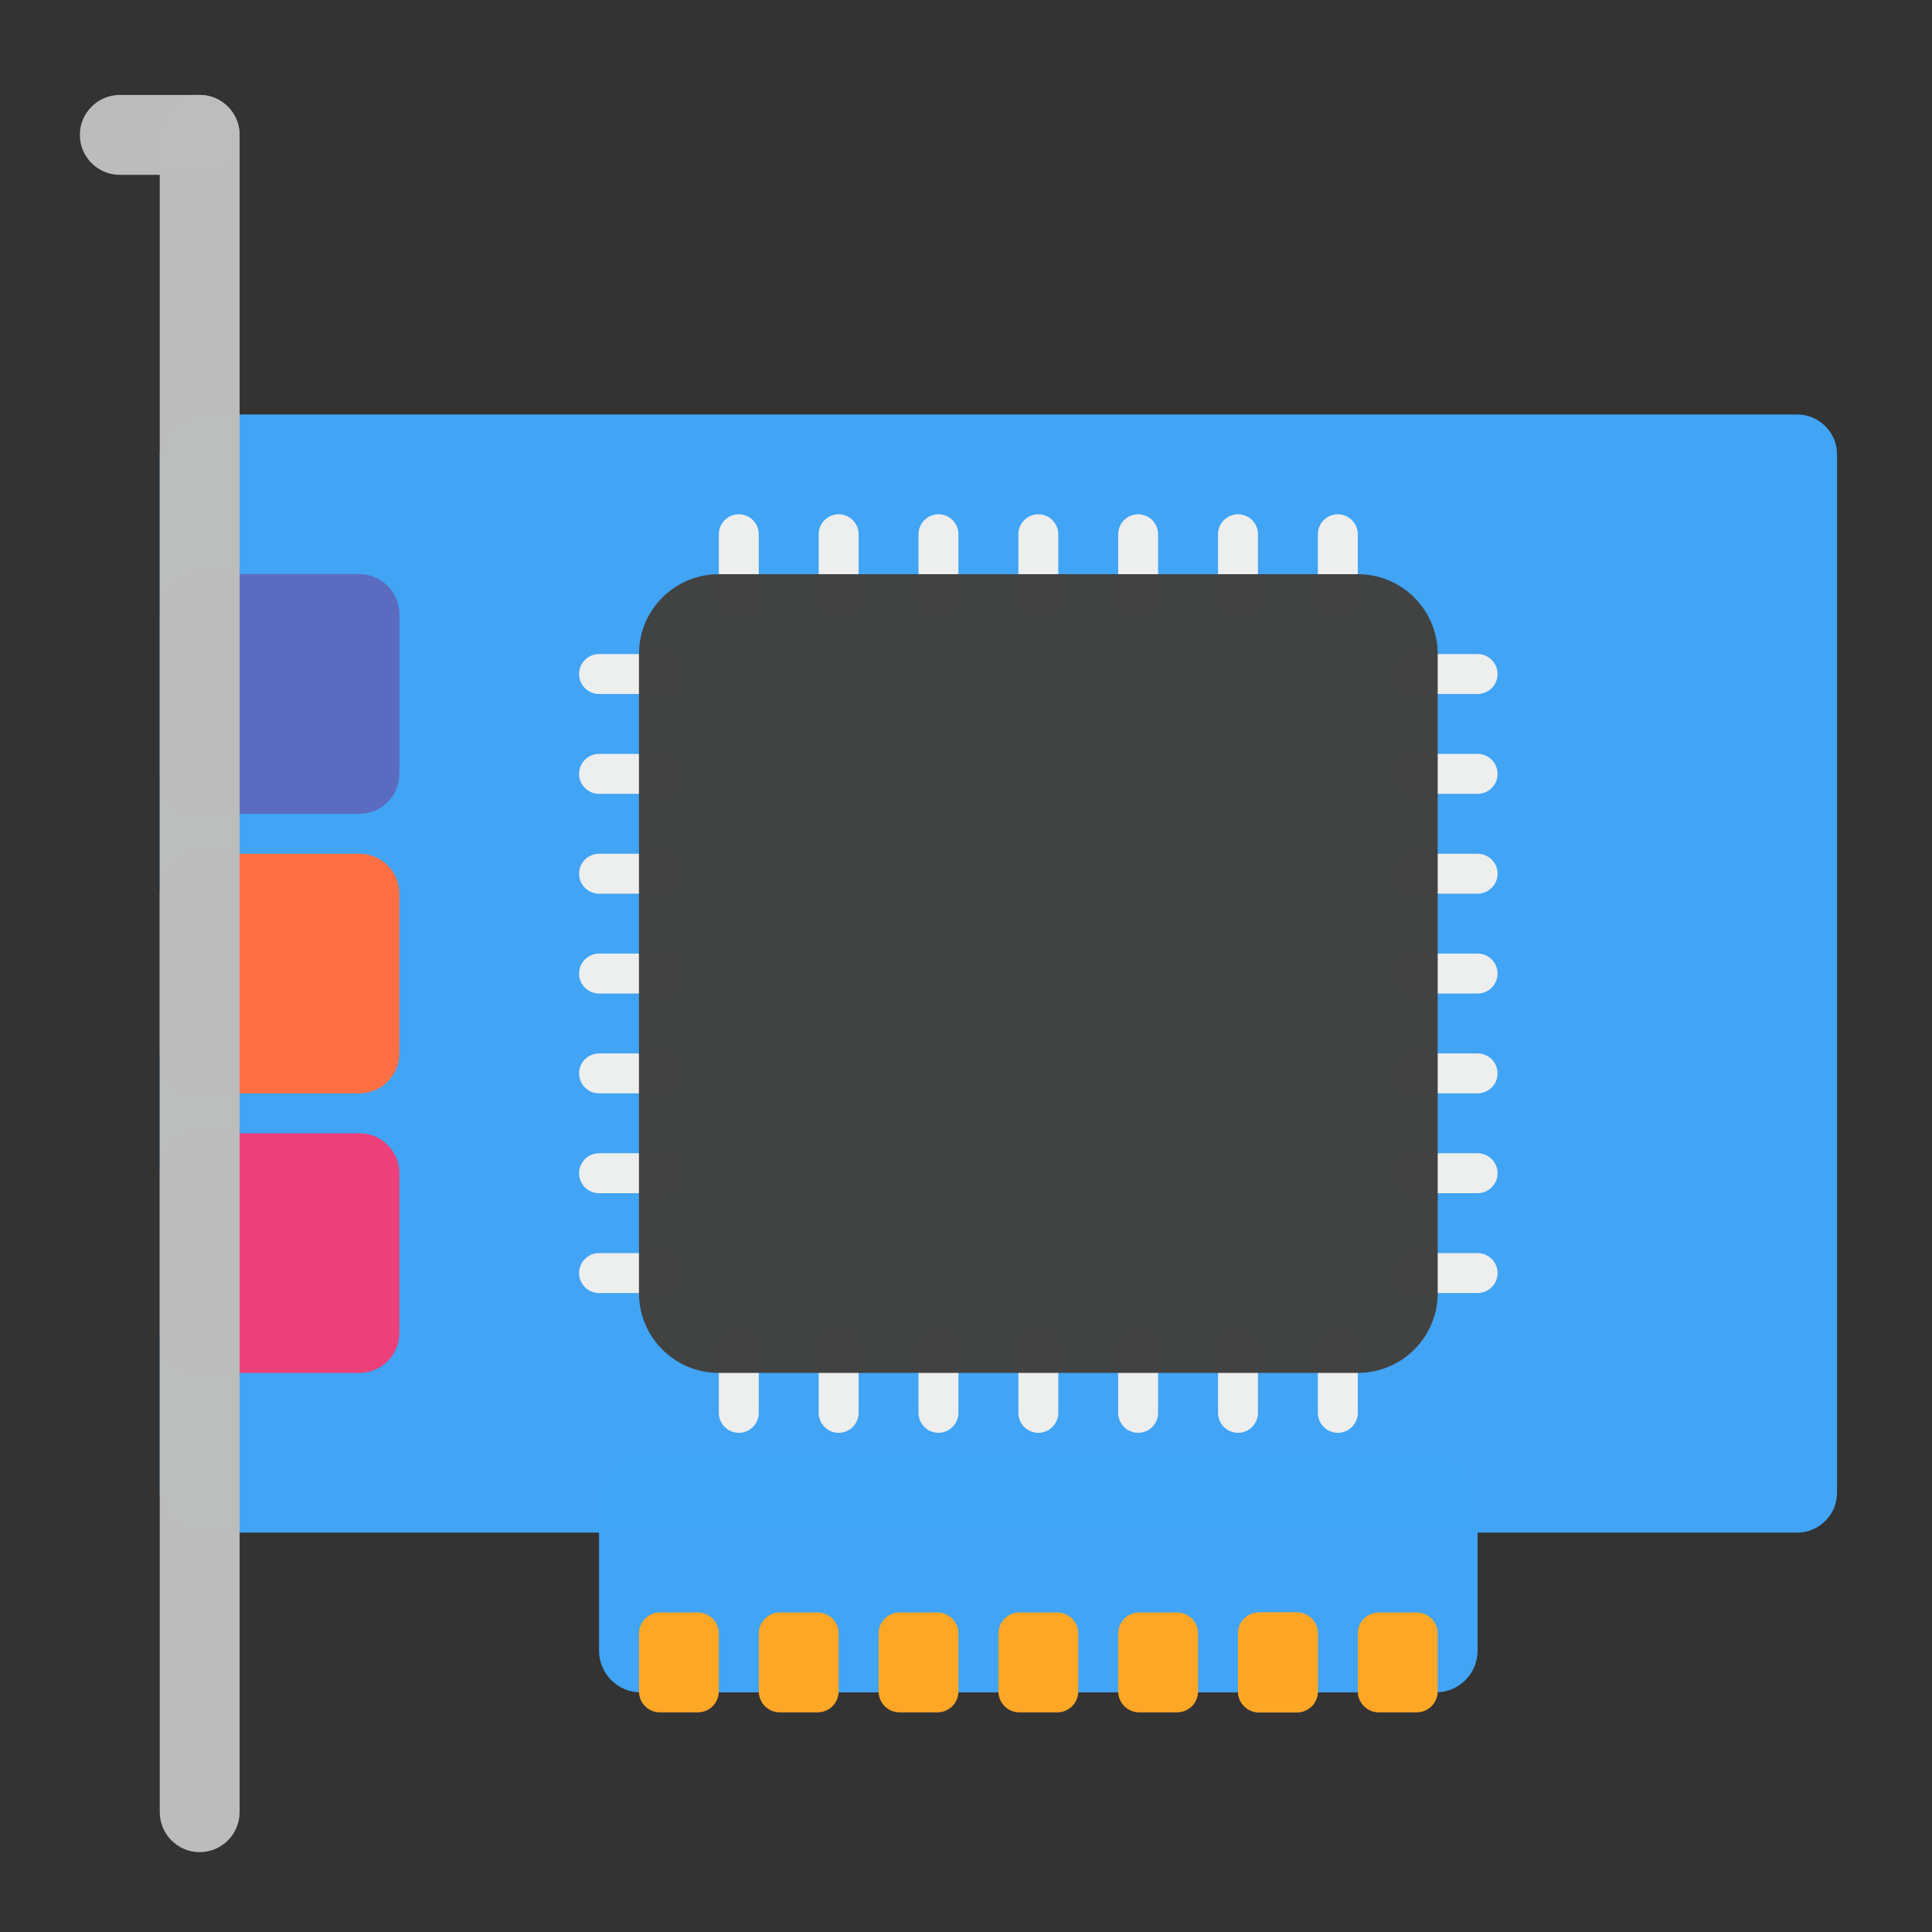 <?xml version="1.0" encoding="UTF-8"?>
<svg xmlns="http://www.w3.org/2000/svg" xmlns:xlink="http://www.w3.org/1999/xlink" width="48px" height="48px" viewBox="0 0 48 48" version="1.1">
<rect x="0" y="0" width="48" height="48" fill="#333333" stroke="none"/>
<g id="surface1">
<path style=" stroke:none;fill-rule:nonzero;fill:rgb(25.882%,64.706%,96.078%);fill-opacity:0.996;" d="M 15.922 36.094 L 35.672 36.094 C 36.246 36.094 36.711 36.559 36.711 37.133 L 36.711 41.008 C 36.711 41.582 36.246 42.047 35.672 42.047 L 15.922 42.047 C 15.348 42.047 14.883 41.582 14.883 41.008 L 14.883 37.133 C 14.883 36.559 15.348 36.094 15.922 36.094 Z M 15.922 36.094 "/>
<path style=" stroke:none;fill-rule:nonzero;fill:rgb(25.882%,64.706%,96.078%);fill-opacity:0.996;" d="M 4.961 10.297 L 44.648 10.297 C 45.195 10.297 45.641 10.742 45.641 11.289 L 45.641 37.086 C 45.641 37.633 45.195 38.078 44.648 38.078 L 4.961 38.078 C 4.414 38.078 3.969 37.633 3.969 37.086 L 3.969 11.289 C 3.969 10.742 4.414 10.297 4.961 10.297 Z M 4.961 10.297 "/>
<path style=" stroke:none;fill-rule:nonzero;fill:rgb(92.549%,25.098%,47.843%);fill-opacity:0.996;" d="M 4.961 28.156 L 8.93 28.156 C 9.477 28.156 9.922 28.602 9.922 29.148 L 9.922 33.117 C 9.922 33.664 9.477 34.109 8.93 34.109 L 4.961 34.109 C 4.414 34.109 3.969 33.664 3.969 33.117 L 3.969 29.148 C 3.969 28.602 4.414 28.156 4.961 28.156 Z M 4.961 28.156 "/>
<path style=" stroke:none;fill-rule:nonzero;fill:rgb(100%,43.922%,26.275%);fill-opacity:0.996;" d="M 4.961 21.211 L 8.93 21.211 C 9.477 21.211 9.922 21.656 9.922 22.203 L 9.922 26.172 C 9.922 26.719 9.477 27.164 8.93 27.164 L 4.961 27.164 C 4.414 27.164 3.969 26.719 3.969 26.172 L 3.969 22.203 C 3.969 21.656 4.414 21.211 4.961 21.211 Z M 4.961 21.211 "/>
<path style=" stroke:none;fill-rule:nonzero;fill:rgb(36.078%,41.961%,75.294%);fill-opacity:0.996;" d="M 4.961 14.266 L 8.93 14.266 C 9.477 14.266 9.922 14.711 9.922 15.258 L 9.922 19.227 C 9.922 19.773 9.477 20.219 8.93 20.219 L 4.961 20.219 C 4.414 20.219 3.969 19.773 3.969 19.227 L 3.969 15.258 C 3.969 14.711 4.414 14.266 4.961 14.266 Z M 4.961 14.266 "/>
<path style=" stroke:none;fill-rule:nonzero;fill:rgb(74.118%,74.118%,74.118%);fill-opacity:0.996;" d="M 4.961 2.359 C 5.508 2.359 5.953 2.805 5.953 3.352 L 5.953 45.023 C 5.953 45.57 5.508 46.016 4.961 46.016 C 4.414 46.016 3.969 45.57 3.969 45.023 L 3.969 3.352 C 3.969 2.805 4.414 2.359 4.961 2.359 Z M 4.961 2.359 "/>
<path style=" stroke:none;fill-rule:nonzero;fill:rgb(74.118%,74.118%,74.118%);fill-opacity:0.996;" d="M 2.977 2.359 L 4.961 2.359 C 5.508 2.359 5.953 2.805 5.953 3.352 C 5.953 3.898 5.508 4.344 4.961 4.344 L 2.977 4.344 C 2.43 4.344 1.984 3.898 1.984 3.352 C 1.984 2.805 2.43 2.359 2.977 2.359 Z M 2.977 2.359 "/>
<path style=" stroke:none;fill-rule:nonzero;fill:rgb(93.333%,93.333%,93.333%);fill-opacity:0.996;" d="M 18.355 12.777 C 18.629 12.777 18.852 13 18.852 13.273 L 18.852 14.762 C 18.852 15.035 18.629 15.258 18.355 15.258 C 18.082 15.258 17.859 15.035 17.859 14.762 L 17.859 13.273 C 17.859 13 18.082 12.777 18.355 12.777 Z M 18.355 12.777 "/>
<path style=" stroke:none;fill-rule:nonzero;fill:rgb(93.333%,93.333%,93.333%);fill-opacity:0.996;" d="M 20.836 12.777 C 21.109 12.777 21.332 13 21.332 13.273 L 21.332 14.762 C 21.332 15.035 21.109 15.258 20.836 15.258 C 20.562 15.258 20.34 15.035 20.34 14.762 L 20.34 13.273 C 20.34 13 20.562 12.777 20.836 12.777 Z M 20.836 12.777 "/>
<path style=" stroke:none;fill-rule:nonzero;fill:rgb(93.333%,93.333%,93.333%);fill-opacity:0.996;" d="M 23.316 12.777 C 23.59 12.777 23.812 13 23.812 13.273 L 23.812 14.762 C 23.812 15.035 23.59 15.258 23.316 15.258 C 23.043 15.258 22.82 15.035 22.82 14.762 L 22.82 13.273 C 22.82 13 23.043 12.777 23.316 12.777 Z M 23.316 12.777 "/>
<path style=" stroke:none;fill-rule:nonzero;fill:rgb(93.333%,93.333%,93.333%);fill-opacity:0.996;" d="M 25.797 12.777 C 26.07 12.777 26.293 13 26.293 13.273 L 26.293 14.762 C 26.293 15.035 26.07 15.258 25.797 15.258 C 25.523 15.258 25.301 15.035 25.301 14.762 L 25.301 13.273 C 25.301 13 25.523 12.777 25.797 12.777 Z M 25.797 12.777 "/>
<path style=" stroke:none;fill-rule:nonzero;fill:rgb(93.333%,93.333%,93.333%);fill-opacity:0.996;" d="M 28.277 12.777 C 28.551 12.777 28.773 13 28.773 13.273 L 28.773 14.762 C 28.773 15.035 28.551 15.258 28.277 15.258 C 28.004 15.258 27.781 15.035 27.781 14.762 L 27.781 13.273 C 27.781 13 28.004 12.777 28.277 12.777 Z M 28.277 12.777 "/>
<path style=" stroke:none;fill-rule:nonzero;fill:rgb(93.333%,93.333%,93.333%);fill-opacity:0.996;" d="M 30.758 12.777 C 31.031 12.777 31.254 13 31.254 13.273 L 31.254 14.762 C 31.254 15.035 31.031 15.258 30.758 15.258 C 30.484 15.258 30.262 15.035 30.262 14.762 L 30.262 13.273 C 30.262 13 30.484 12.777 30.758 12.777 Z M 30.758 12.777 "/>
<path style=" stroke:none;fill-rule:nonzero;fill:rgb(93.333%,93.333%,93.333%);fill-opacity:0.996;" d="M 33.238 12.777 C 33.512 12.777 33.734 13 33.734 13.273 L 33.734 14.762 C 33.734 15.035 33.512 15.258 33.238 15.258 C 32.965 15.258 32.742 15.035 32.742 14.762 L 32.742 13.273 C 32.742 13 32.965 12.777 33.238 12.777 Z M 33.238 12.777 "/>
<path style=" stroke:none;fill-rule:nonzero;fill:rgb(93.333%,93.333%,93.333%);fill-opacity:0.996;" d="M 18.355 33.117 C 18.629 33.117 18.852 33.34 18.852 33.613 L 18.852 35.102 C 18.852 35.375 18.629 35.598 18.355 35.598 C 18.082 35.598 17.859 35.375 17.859 35.102 L 17.859 33.613 C 17.859 33.34 18.082 33.117 18.355 33.117 Z M 18.355 33.117 "/>
<path style=" stroke:none;fill-rule:nonzero;fill:rgb(93.333%,93.333%,93.333%);fill-opacity:0.996;" d="M 20.836 33.117 C 21.109 33.117 21.332 33.34 21.332 33.613 L 21.332 35.102 C 21.332 35.375 21.109 35.598 20.836 35.598 C 20.562 35.598 20.34 35.375 20.34 35.102 L 20.34 33.613 C 20.34 33.34 20.562 33.117 20.836 33.117 Z M 20.836 33.117 "/>
<path style=" stroke:none;fill-rule:nonzero;fill:rgb(93.333%,93.333%,93.333%);fill-opacity:0.996;" d="M 23.316 33.117 C 23.59 33.117 23.812 33.34 23.812 33.613 L 23.812 35.102 C 23.812 35.375 23.59 35.598 23.316 35.598 C 23.043 35.598 22.82 35.375 22.82 35.102 L 22.82 33.613 C 22.82 33.34 23.043 33.117 23.316 33.117 Z M 23.316 33.117 "/>
<path style=" stroke:none;fill-rule:nonzero;fill:rgb(93.333%,93.333%,93.333%);fill-opacity:0.996;" d="M 25.797 33.117 C 26.07 33.117 26.293 33.34 26.293 33.613 L 26.293 35.102 C 26.293 35.375 26.07 35.598 25.797 35.598 C 25.523 35.598 25.301 35.375 25.301 35.102 L 25.301 33.613 C 25.301 33.34 25.523 33.117 25.797 33.117 Z M 25.797 33.117 "/>
<path style=" stroke:none;fill-rule:nonzero;fill:rgb(93.333%,93.333%,93.333%);fill-opacity:0.996;" d="M 28.277 33.117 C 28.551 33.117 28.773 33.34 28.773 33.613 L 28.773 35.102 C 28.773 35.375 28.551 35.598 28.277 35.598 C 28.004 35.598 27.781 35.375 27.781 35.102 L 27.781 33.613 C 27.781 33.34 28.004 33.117 28.277 33.117 Z M 28.277 33.117 "/>
<path style=" stroke:none;fill-rule:nonzero;fill:rgb(93.333%,93.333%,93.333%);fill-opacity:0.996;" d="M 30.758 33.117 C 31.031 33.117 31.254 33.34 31.254 33.613 L 31.254 35.102 C 31.254 35.375 31.031 35.598 30.758 35.598 C 30.484 35.598 30.262 35.375 30.262 35.102 L 30.262 33.613 C 30.262 33.34 30.484 33.117 30.758 33.117 Z M 30.758 33.117 "/>
<path style=" stroke:none;fill-rule:nonzero;fill:rgb(93.333%,93.333%,93.333%);fill-opacity:0.996;" d="M 33.238 33.117 C 33.512 33.117 33.734 33.34 33.734 33.613 L 33.734 35.102 C 33.734 35.375 33.512 35.598 33.238 35.598 C 32.965 35.598 32.742 35.375 32.742 35.102 L 32.742 33.613 C 32.742 33.34 32.965 33.117 33.238 33.117 Z M 33.238 33.117 "/>
<path style=" stroke:none;fill-rule:nonzero;fill:rgb(93.333%,93.333%,93.333%);fill-opacity:0.996;" d="M 16.867 16.746 C 16.867 17.02 16.645 17.242 16.371 17.242 L 14.883 17.242 C 14.609 17.242 14.387 17.02 14.387 16.746 C 14.387 16.473 14.609 16.25 14.883 16.25 L 16.371 16.25 C 16.645 16.25 16.867 16.473 16.867 16.746 Z M 16.867 16.746 "/>
<path style=" stroke:none;fill-rule:nonzero;fill:rgb(93.333%,93.333%,93.333%);fill-opacity:0.996;" d="M 16.867 19.227 C 16.867 19.5 16.645 19.723 16.371 19.723 L 14.883 19.723 C 14.609 19.723 14.387 19.5 14.387 19.227 C 14.387 18.953 14.609 18.73 14.883 18.73 L 16.371 18.73 C 16.645 18.73 16.867 18.953 16.867 19.227 Z M 16.867 19.227 "/>
<path style=" stroke:none;fill-rule:nonzero;fill:rgb(93.333%,93.333%,93.333%);fill-opacity:0.996;" d="M 16.867 21.707 C 16.867 21.98 16.645 22.203 16.371 22.203 L 14.883 22.203 C 14.609 22.203 14.387 21.98 14.387 21.707 C 14.387 21.434 14.609 21.211 14.883 21.211 L 16.371 21.211 C 16.645 21.211 16.867 21.434 16.867 21.707 Z M 16.867 21.707 "/>
<path style=" stroke:none;fill-rule:nonzero;fill:rgb(93.333%,93.333%,93.333%);fill-opacity:0.996;" d="M 16.867 24.188 C 16.867 24.461 16.645 24.684 16.371 24.684 L 14.883 24.684 C 14.609 24.684 14.387 24.461 14.387 24.188 C 14.387 23.914 14.609 23.691 14.883 23.691 L 16.371 23.691 C 16.645 23.691 16.867 23.914 16.867 24.188 Z M 16.867 24.188 "/>
<path style=" stroke:none;fill-rule:nonzero;fill:rgb(93.333%,93.333%,93.333%);fill-opacity:0.996;" d="M 16.867 26.668 C 16.867 26.941 16.645 27.164 16.371 27.164 L 14.883 27.164 C 14.609 27.164 14.387 26.941 14.387 26.668 C 14.387 26.395 14.609 26.172 14.883 26.172 L 16.371 26.172 C 16.645 26.172 16.867 26.395 16.867 26.668 Z M 16.867 26.668 "/>
<path style=" stroke:none;fill-rule:nonzero;fill:rgb(93.333%,93.333%,93.333%);fill-opacity:0.996;" d="M 16.867 29.148 C 16.867 29.422 16.645 29.645 16.371 29.645 L 14.883 29.645 C 14.609 29.645 14.387 29.422 14.387 29.148 C 14.387 28.875 14.609 28.652 14.883 28.652 L 16.371 28.652 C 16.645 28.652 16.867 28.875 16.867 29.148 Z M 16.867 29.148 "/>
<path style=" stroke:none;fill-rule:nonzero;fill:rgb(93.333%,93.333%,93.333%);fill-opacity:0.996;" d="M 16.867 31.629 C 16.867 31.902 16.645 32.125 16.371 32.125 L 14.883 32.125 C 14.609 32.125 14.387 31.902 14.387 31.629 C 14.387 31.355 14.609 31.133 14.883 31.133 L 16.371 31.133 C 16.645 31.133 16.867 31.355 16.867 31.629 Z M 16.867 31.629 "/>
<path style=" stroke:none;fill-rule:nonzero;fill:rgb(93.333%,93.333%,93.333%);fill-opacity:0.996;" d="M 37.207 16.746 C 37.207 17.02 36.984 17.242 36.711 17.242 L 35.223 17.242 C 34.949 17.242 34.727 17.02 34.727 16.746 C 34.727 16.473 34.949 16.25 35.223 16.25 L 36.711 16.25 C 36.984 16.25 37.207 16.473 37.207 16.746 Z M 37.207 16.746 "/>
<path style=" stroke:none;fill-rule:nonzero;fill:rgb(93.333%,93.333%,93.333%);fill-opacity:0.996;" d="M 37.207 19.227 C 37.207 19.5 36.984 19.723 36.711 19.723 L 35.223 19.723 C 34.949 19.723 34.727 19.5 34.727 19.227 C 34.727 18.953 34.949 18.73 35.223 18.73 L 36.711 18.73 C 36.984 18.73 37.207 18.953 37.207 19.227 Z M 37.207 19.227 "/>
<path style=" stroke:none;fill-rule:nonzero;fill:rgb(93.333%,93.333%,93.333%);fill-opacity:0.996;" d="M 37.207 21.707 C 37.207 21.98 36.984 22.203 36.711 22.203 L 35.223 22.203 C 34.949 22.203 34.727 21.98 34.727 21.707 C 34.727 21.434 34.949 21.211 35.223 21.211 L 36.711 21.211 C 36.984 21.211 37.207 21.434 37.207 21.707 Z M 37.207 21.707 "/>
<path style=" stroke:none;fill-rule:nonzero;fill:rgb(93.333%,93.333%,93.333%);fill-opacity:0.996;" d="M 37.207 24.188 C 37.207 24.461 36.984 24.684 36.711 24.684 L 35.223 24.684 C 34.949 24.684 34.727 24.461 34.727 24.188 C 34.727 23.914 34.949 23.691 35.223 23.691 L 36.711 23.691 C 36.984 23.691 37.207 23.914 37.207 24.188 Z M 37.207 24.188 "/>
<path style=" stroke:none;fill-rule:nonzero;fill:rgb(93.333%,93.333%,93.333%);fill-opacity:0.996;" d="M 37.207 26.668 C 37.207 26.941 36.984 27.164 36.711 27.164 L 35.223 27.164 C 34.949 27.164 34.727 26.941 34.727 26.668 C 34.727 26.395 34.949 26.172 35.223 26.172 L 36.711 26.172 C 36.984 26.172 37.207 26.395 37.207 26.668 Z M 37.207 26.668 "/>
<path style=" stroke:none;fill-rule:nonzero;fill:rgb(93.333%,93.333%,93.333%);fill-opacity:0.996;" d="M 37.207 29.148 C 37.207 29.422 36.984 29.645 36.711 29.645 L 35.223 29.645 C 34.949 29.645 34.727 29.422 34.727 29.148 C 34.727 28.875 34.949 28.652 35.223 28.652 L 36.711 28.652 C 36.984 28.652 37.207 28.875 37.207 29.148 Z M 37.207 29.148 "/>
<path style=" stroke:none;fill-rule:nonzero;fill:rgb(93.333%,93.333%,93.333%);fill-opacity:0.996;" d="M 37.207 31.629 C 37.207 31.902 36.984 32.125 36.711 32.125 L 35.223 32.125 C 34.949 32.125 34.727 31.902 34.727 31.629 C 34.727 31.355 34.949 31.133 35.223 31.133 L 36.711 31.133 C 36.984 31.133 37.207 31.355 37.207 31.629 Z M 37.207 31.629 "/>
<path style=" stroke:none;fill-rule:nonzero;fill:rgb(25.882%,25.882%,25.882%);fill-opacity:0.996;" d="M 17.859 14.266 L 33.734 14.266 C 34.832 14.266 35.719 15.152 35.719 16.25 L 35.719 32.125 C 35.719 33.223 34.832 34.109 33.734 34.109 L 17.859 34.109 C 16.762 34.109 15.875 33.223 15.875 32.125 L 15.875 16.25 C 15.875 15.152 16.762 14.266 17.859 14.266 Z M 17.859 14.266 "/>
<path style=" stroke:none;fill-rule:nonzero;fill:rgb(100%,65.49%,14.902%);fill-opacity:0.996;" d="M 31.277 40.062 L 32.223 40.062 C 32.508 40.062 32.742 40.297 32.742 40.582 L 32.742 42.023 C 32.742 42.309 32.508 42.543 32.223 42.543 L 31.277 42.543 C 30.992 42.543 30.758 42.309 30.758 42.023 L 30.758 40.582 C 30.758 40.297 30.992 40.062 31.277 40.062 Z M 31.277 40.062 "/>
<path style=" stroke:none;fill-rule:nonzero;fill:rgb(100%,65.49%,14.902%);fill-opacity:0.996;" d="M 31.277 40.062 L 32.223 40.062 C 32.508 40.062 32.742 40.297 32.742 40.582 L 32.742 42.023 C 32.742 42.309 32.508 42.543 32.223 42.543 L 31.277 42.543 C 30.992 42.543 30.758 42.309 30.758 42.023 L 30.758 40.582 C 30.758 40.297 30.992 40.062 31.277 40.062 Z M 31.277 40.062 "/>
<path style=" stroke:none;fill-rule:nonzero;fill:rgb(100%,65.49%,14.902%);fill-opacity:0.996;" d="M 28.301 40.062 L 29.246 40.062 C 29.531 40.062 29.766 40.297 29.766 40.582 L 29.766 42.023 C 29.766 42.309 29.531 42.543 29.246 42.543 L 28.301 42.543 C 28.016 42.543 27.781 42.309 27.781 42.023 L 27.781 40.582 C 27.781 40.297 28.016 40.062 28.301 40.062 Z M 28.301 40.062 "/>
<path style=" stroke:none;fill-rule:nonzero;fill:rgb(100%,65.49%,14.902%);fill-opacity:0.996;" d="M 22.348 40.062 L 23.293 40.062 C 23.578 40.062 23.812 40.297 23.812 40.582 L 23.812 42.023 C 23.812 42.309 23.578 42.543 23.293 42.543 L 22.348 42.543 C 22.062 42.543 21.828 42.309 21.828 42.023 L 21.828 40.582 C 21.828 40.297 22.062 40.062 22.348 40.062 Z M 22.348 40.062 "/>
<path style=" stroke:none;fill-rule:nonzero;fill:rgb(100%,65.49%,14.902%);fill-opacity:0.996;" d="M 19.371 40.062 L 20.316 40.062 C 20.602 40.062 20.836 40.297 20.836 40.582 L 20.836 42.023 C 20.836 42.309 20.602 42.543 20.316 42.543 L 19.371 42.543 C 19.086 42.543 18.852 42.309 18.852 42.023 L 18.852 40.582 C 18.852 40.297 19.086 40.062 19.371 40.062 Z M 19.371 40.062 "/>
<path style=" stroke:none;fill-rule:nonzero;fill:rgb(100%,65.49%,14.902%);fill-opacity:0.996;" d="M 16.395 40.062 L 17.34 40.062 C 17.625 40.062 17.859 40.297 17.859 40.582 L 17.859 42.023 C 17.859 42.309 17.625 42.543 17.34 42.543 L 16.395 42.543 C 16.109 42.543 15.875 42.309 15.875 42.023 L 15.875 40.582 C 15.875 40.297 16.109 40.062 16.395 40.062 Z M 16.395 40.062 "/>
<path style=" stroke:none;fill-rule:nonzero;fill:rgb(100%,65.49%,14.902%);fill-opacity:0.996;" d="M 25.324 40.062 L 26.27 40.062 C 26.555 40.062 26.789 40.297 26.789 40.582 L 26.789 42.023 C 26.789 42.309 26.555 42.543 26.27 42.543 L 25.324 42.543 C 25.039 42.543 24.805 42.309 24.805 42.023 L 24.805 40.582 C 24.805 40.297 25.039 40.062 25.324 40.062 Z M 25.324 40.062 "/>
<path style=" stroke:none;fill-rule:nonzero;fill:rgb(100%,65.49%,14.902%);fill-opacity:0.996;" d="M 34.254 40.062 L 35.199 40.062 C 35.484 40.062 35.719 40.297 35.719 40.582 L 35.719 42.023 C 35.719 42.309 35.484 42.543 35.199 42.543 L 34.254 42.543 C 33.969 42.543 33.734 42.309 33.734 42.023 L 33.734 40.582 C 33.734 40.297 33.969 40.062 34.254 40.062 Z M 34.254 40.062 "/>
</g>
</svg>
